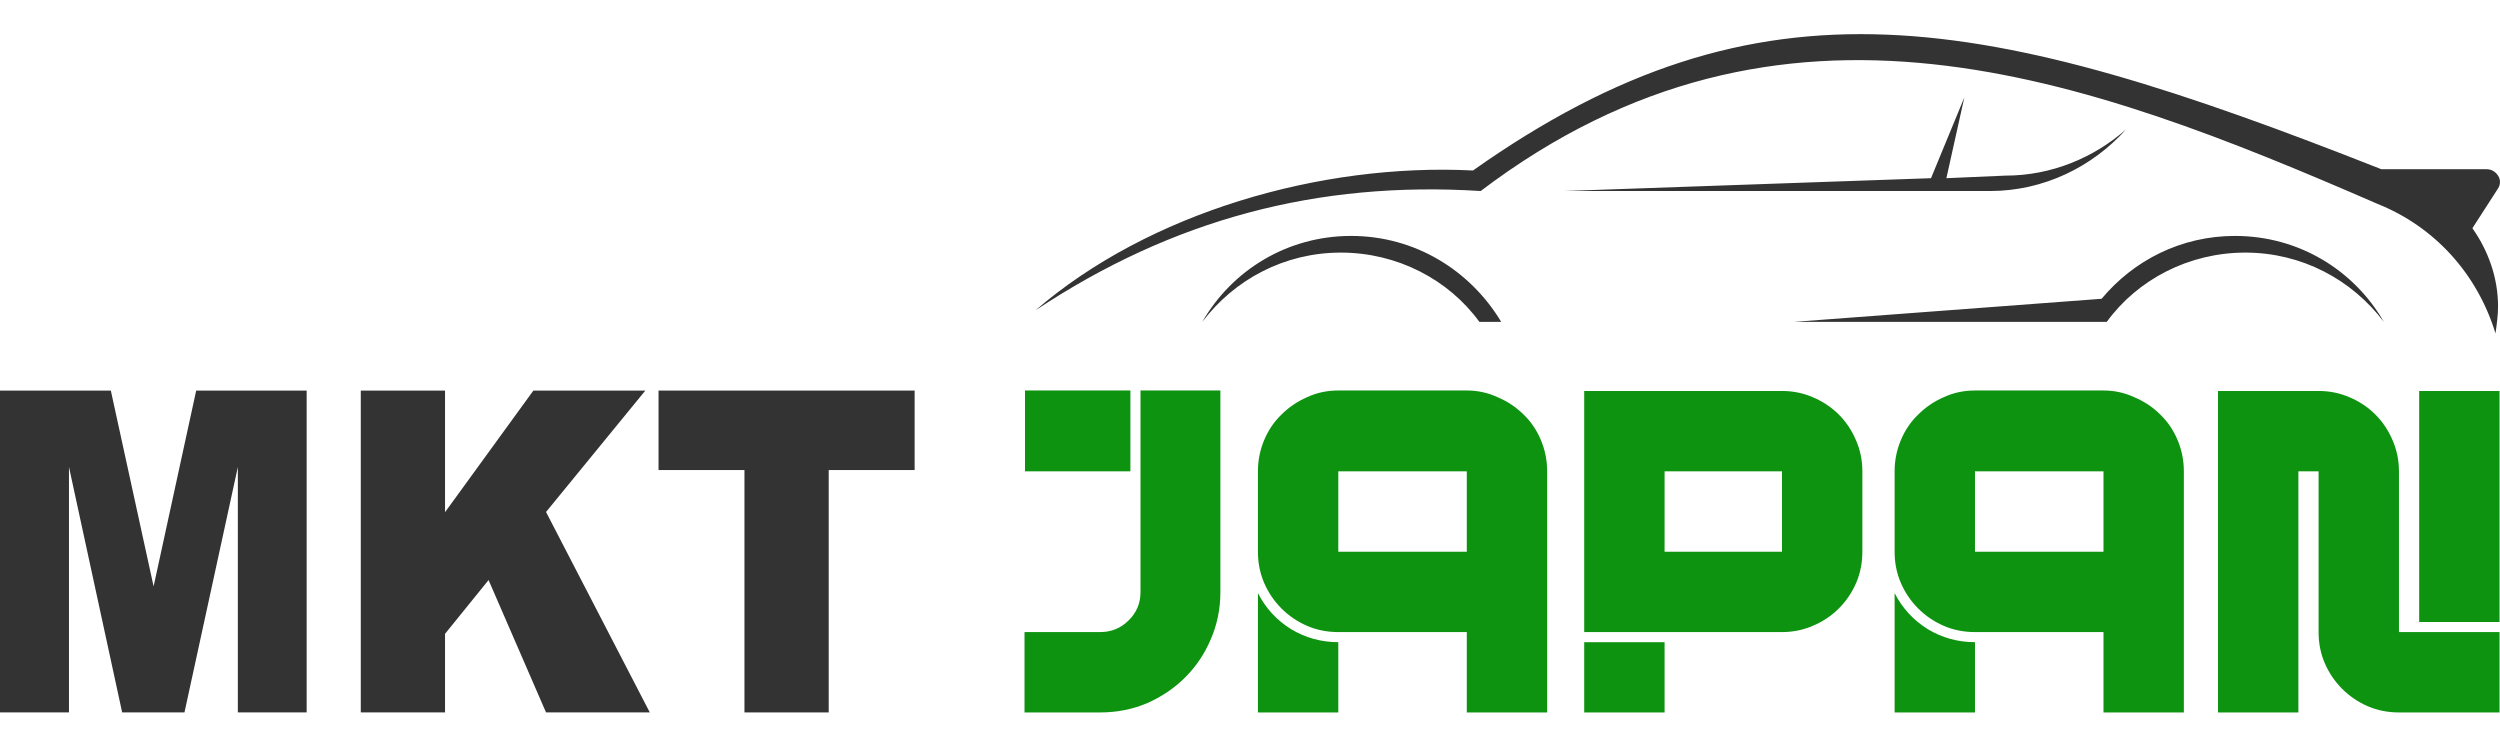 <svg width="170" height="51" viewBox="0 0 170 51" fill="none" xmlns="http://www.w3.org/2000/svg">
<g clip-path="url(#clip0)">
<path d="M-0.001 26.559H7.536L10.445 39.876L13.341 26.559H20.853V48.445H16.174V31.754L12.544 48.445H8.307L4.69 31.754V48.445H-0.001V26.559Z" fill="#333333"/>
<path d="M24.533 26.559H30.262V34.829L36.27 26.559H43.883L37.13 34.815L44.186 48.445H37.13L33.222 39.443L30.262 43.1V48.445H24.533V26.559Z" fill="#333333"/>
<path d="M44.781 26.559H62.195V31.963H56.352V48.445H50.623V31.963H44.781V26.559Z" fill="#333333"/>
<path d="M74.805 42.981C75.569 42.981 76.212 42.719 76.736 42.196C77.281 41.672 77.554 41.029 77.554 40.265V26.553H82.986V40.265C82.986 41.4 82.768 42.468 82.332 43.472C81.917 44.454 81.339 45.316 80.597 46.057C79.856 46.799 78.983 47.388 77.98 47.825C76.998 48.239 75.94 48.446 74.805 48.446H69.667V42.981H74.805ZM76.867 32.051H69.7V26.553H76.867V32.051Z" fill="#0D9310"/>
<path d="M99.742 26.553C100.483 26.553 101.181 26.706 101.836 27.011C102.512 27.295 103.101 27.688 103.603 28.189C104.105 28.669 104.498 29.248 104.781 29.924C105.065 30.6 105.207 31.309 105.207 32.051V48.446H99.742V42.981H94.244H91.004C90.24 42.981 89.531 42.839 88.877 42.556C88.222 42.272 87.644 41.879 87.142 41.378C86.641 40.876 86.248 40.298 85.964 39.643C85.681 38.989 85.539 38.28 85.539 37.516V32.051C85.539 31.309 85.681 30.6 85.964 29.924C86.248 29.248 86.641 28.669 87.142 28.189C87.644 27.688 88.222 27.295 88.877 27.011C89.531 26.706 90.24 26.553 91.004 26.553H99.742ZM99.742 32.051H91.004V37.516H99.742V32.051ZM85.539 40.331C86.062 41.356 86.815 42.174 87.797 42.785C88.779 43.374 89.848 43.668 91.004 43.668V48.446H85.539V40.331Z" fill="#0D9310"/>
<path d="M121.176 26.586C121.918 26.586 122.616 26.728 123.271 27.011C123.947 27.295 124.536 27.688 125.038 28.189C125.539 28.691 125.932 29.28 126.216 29.957C126.499 30.611 126.641 31.309 126.641 32.051V37.516C126.641 38.28 126.499 38.989 126.216 39.643C125.932 40.298 125.539 40.876 125.038 41.378C124.536 41.879 123.947 42.272 123.271 42.556C122.616 42.839 121.918 42.981 121.176 42.981H107.726V26.586H121.176ZM121.176 32.051H113.191V37.516H121.176V32.051ZM107.726 43.668H113.191V48.446H107.726V43.668Z" fill="#0D9310"/>
<path d="M143.037 26.553C143.778 26.553 144.477 26.706 145.131 27.011C145.807 27.295 146.396 27.688 146.898 28.189C147.4 28.669 147.793 29.248 148.076 29.924C148.36 30.6 148.502 31.309 148.502 32.051V48.446H143.037V42.981H137.539H134.299C133.536 42.981 132.827 42.839 132.172 42.556C131.518 42.272 130.939 41.879 130.438 41.378C129.936 40.876 129.543 40.298 129.26 39.643C128.976 38.989 128.834 38.28 128.834 37.516V32.051C128.834 31.309 128.976 30.6 129.26 29.924C129.543 29.248 129.936 28.669 130.438 28.189C130.939 27.688 131.518 27.295 132.172 27.011C132.827 26.706 133.536 26.553 134.299 26.553H143.037ZM143.037 32.051H134.299V37.516H143.037V32.051ZM128.834 40.331C129.358 41.356 130.11 42.174 131.092 42.785C132.074 43.374 133.143 43.668 134.299 43.668V48.446H128.834V40.331Z" fill="#0D9310"/>
<path d="M169.969 42.981V48.446H163.129C162.366 48.446 161.657 48.304 161.002 48.021C160.348 47.737 159.77 47.344 159.268 46.843C158.766 46.341 158.373 45.763 158.09 45.108C157.806 44.454 157.664 43.745 157.664 42.981V40.265V32.051H156.29V48.446H150.825V26.586H157.664C158.406 26.586 159.104 26.728 159.759 27.011C160.435 27.295 161.024 27.688 161.526 28.189C162.028 28.691 162.42 29.28 162.704 29.957C162.988 30.611 163.129 31.309 163.129 32.051V34.767V42.981H169.969ZM164.504 26.586H169.969V42.294H164.504V26.586Z" fill="#0D9310"/>
<path fill-rule="evenodd" clip-rule="evenodd" d="M91.875 16.043C87.513 16.043 83.762 18.398 81.755 21.888C83.936 19.009 87.339 17.177 91.177 17.177C95.016 17.177 98.505 19.009 100.599 21.888H102.082C99.989 18.398 96.237 16.043 91.875 16.043V16.043ZM121.973 21.888L142.91 20.317C145.091 17.7 148.319 16.043 151.983 16.043C156.345 16.043 160.097 18.398 162.103 21.888C159.922 19.009 156.52 17.177 152.681 17.177C148.843 17.177 145.353 19.009 143.259 21.888H121.973ZM168.123 15.519C169.169 17.002 169.867 18.834 169.867 20.841C169.867 21.451 169.78 22.062 169.693 22.673C168.471 18.66 165.593 15.432 161.667 13.862C141.776 5.225 121.188 -2.539 100.686 12.989C89.607 12.291 79.749 14.909 70.414 21.102C78.091 14.472 89.782 11.07 100.163 11.593C119.792 -2.278 134.972 0.863 161.929 11.506H169.082C169.431 11.506 169.693 11.681 169.867 11.942C170.042 12.204 170.042 12.553 169.867 12.815L168.123 15.519ZM106.357 12.989H135.321C138.985 12.989 142.3 11.332 144.568 8.802C142.387 10.721 139.508 11.942 136.367 11.942L132.354 12.117L133.576 6.621L131.308 12.117L106.357 12.989Z" fill="#333333"/>
</g>
<defs>
<clipPath id="clip0">
<rect width="170" height="51" fill="white"/>
</clipPath>
</defs>
</svg>
